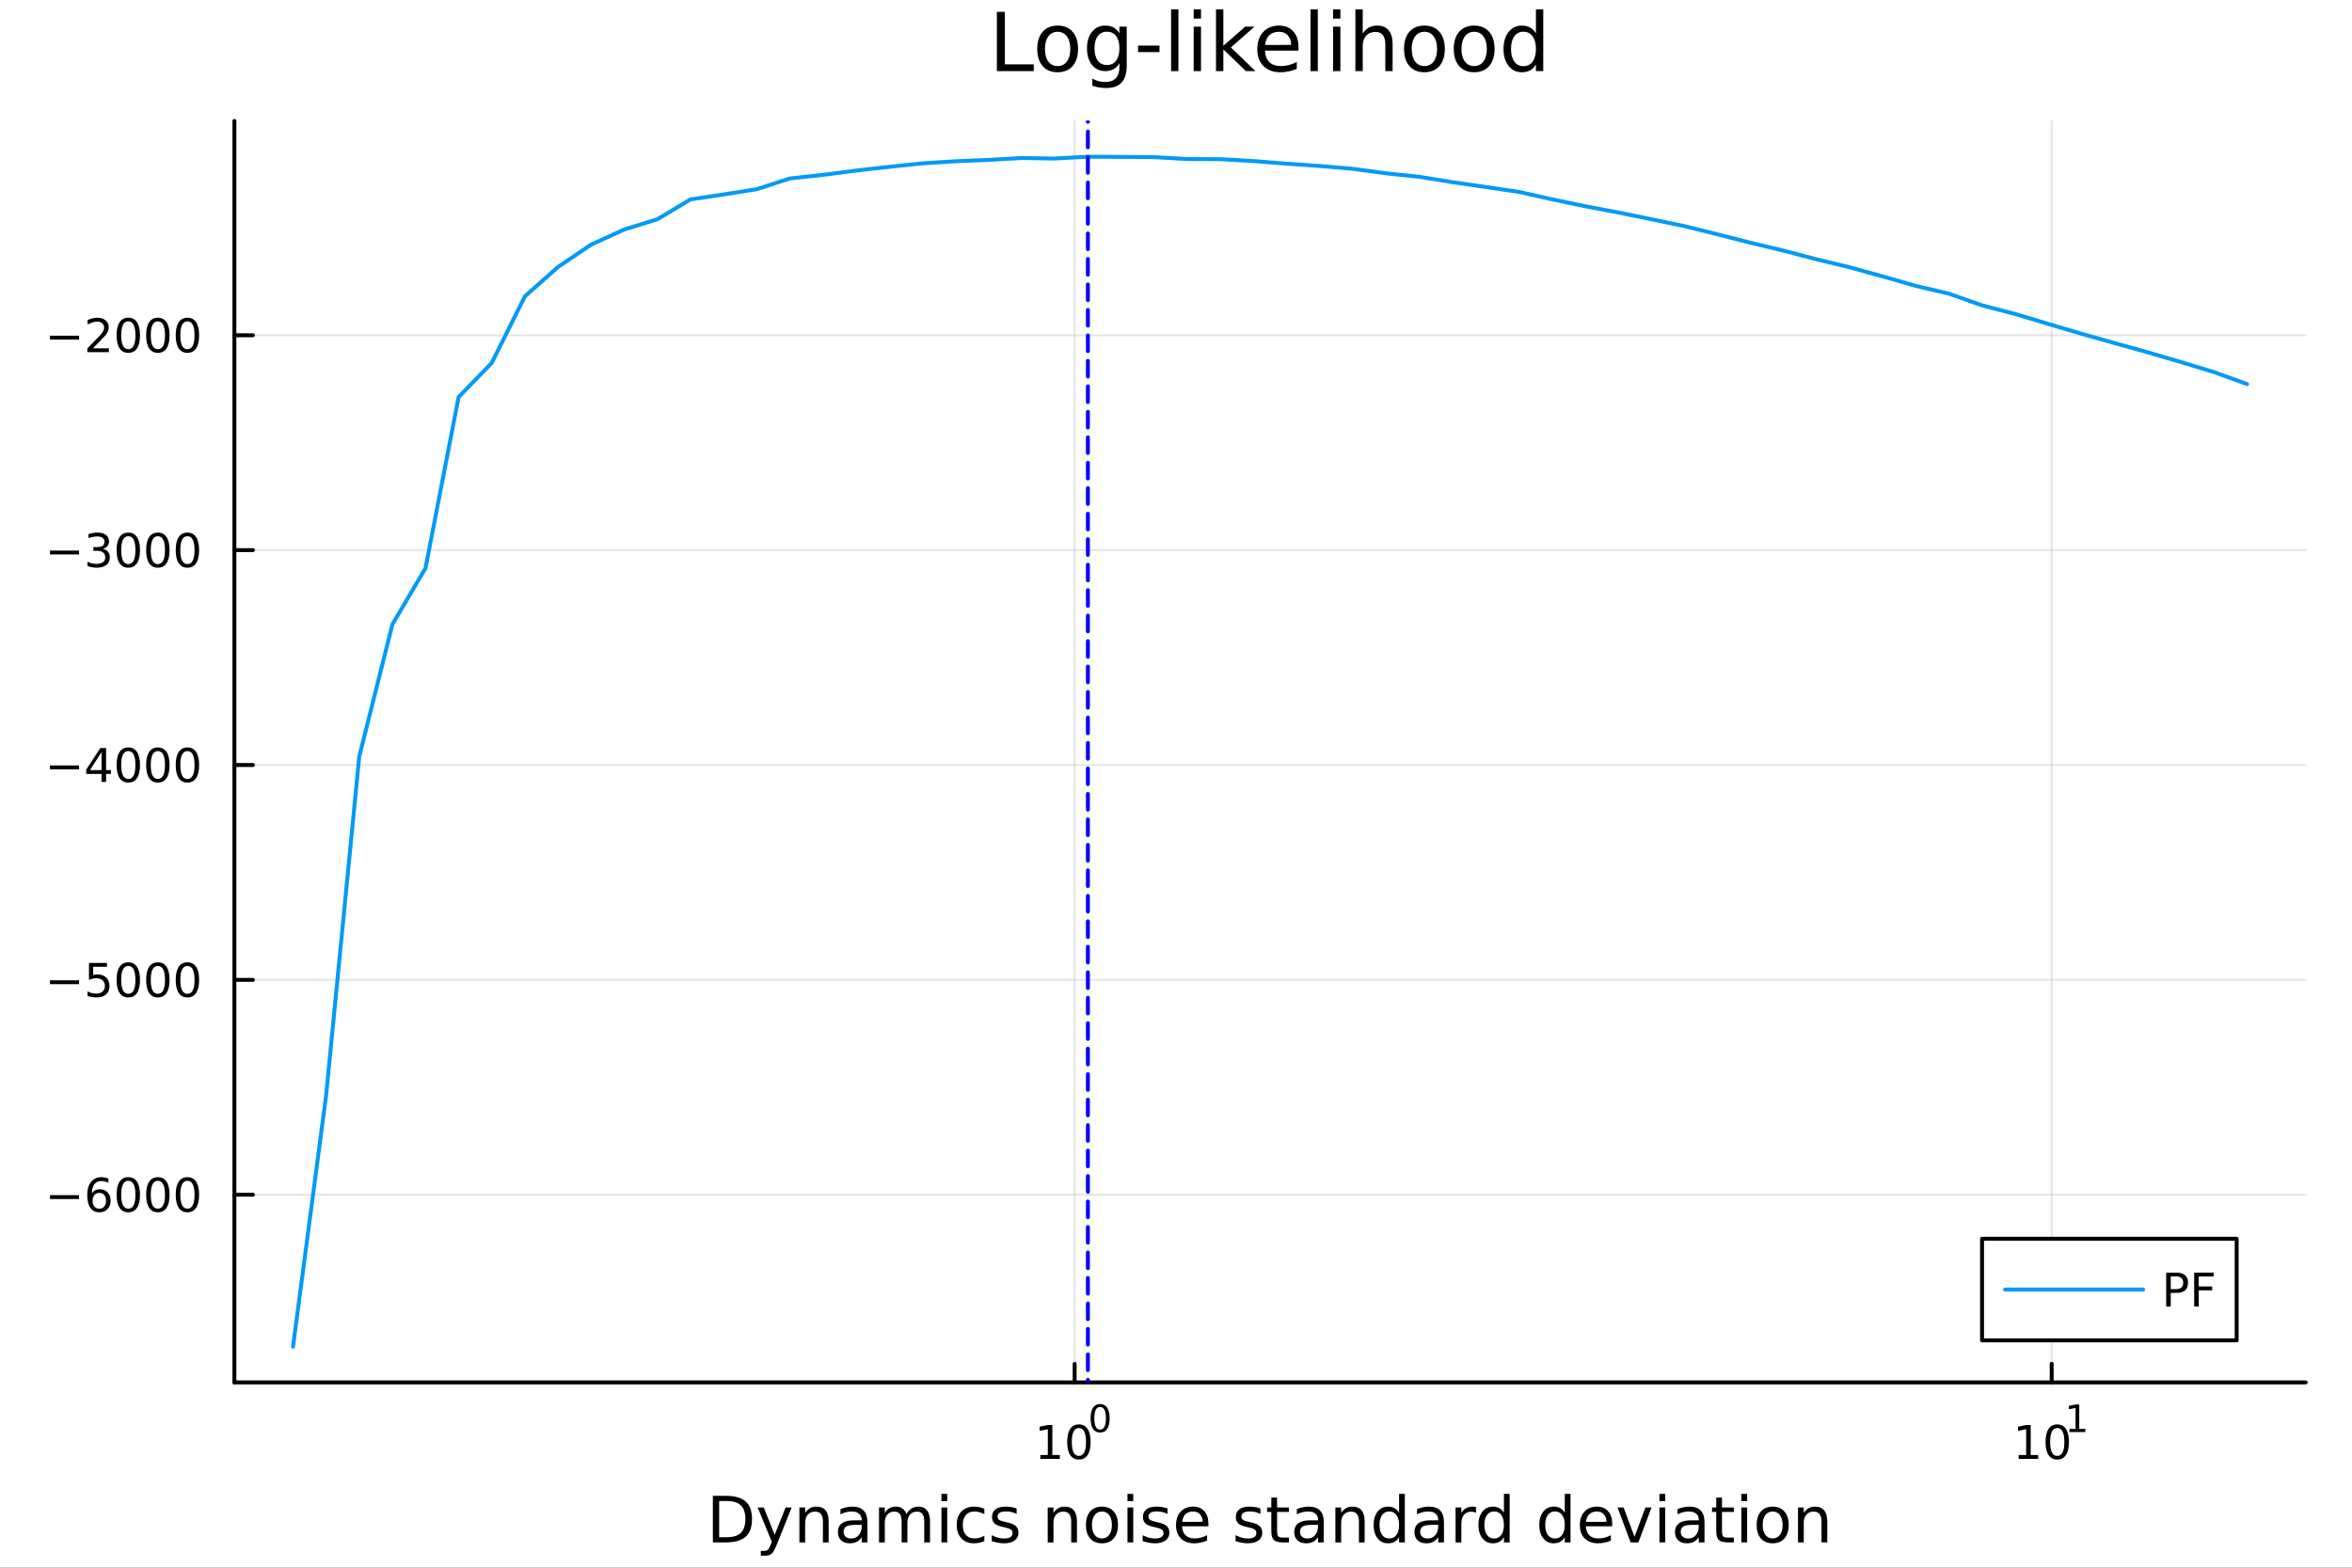 <?xml version="1.0" encoding="utf-8"?>
<svg xmlns="http://www.w3.org/2000/svg" xmlns:xlink="http://www.w3.org/1999/xlink" width="600" height="400" viewBox="0 0 2400 1600">
<rect x="0" y="0" width="2400" height="1600" fill="#333333" stroke="none"/>
<defs>
  <clipPath id="clip330">
    <rect x="0" y="0" width="2400" height="1600"/>
  </clipPath>
</defs>
<path clip-path="url(#clip330)" d="M0 1600 L2400 1600 L2400 0 L0 0  Z" fill="#ffffff" fill-rule="evenodd" fill-opacity="1"/>
<defs>
  <clipPath id="clip331">
    <rect x="480" y="0" width="1681" height="1600"/>
  </clipPath>
</defs>
<path clip-path="url(#clip330)" d="M239.19 1410.9 L2352.76 1410.9 L2352.76 123.472 L239.19 123.472  Z" fill="#ffffff" fill-rule="evenodd" fill-opacity="1"/>
<defs>
  <clipPath id="clip332">
    <rect x="239" y="123" width="2115" height="1288"/>
  </clipPath>
</defs>
<polyline clip-path="url(#clip332)" style="stroke:#000000; stroke-linecap:round; stroke-linejoin:round; stroke-width:2; stroke-opacity:0.1; fill:none" points="1096.58,1410.9 1096.58,123.472 "/>
<polyline clip-path="url(#clip332)" style="stroke:#000000; stroke-linecap:round; stroke-linejoin:round; stroke-width:2; stroke-opacity:0.1; fill:none" points="2093.55,1410.9 2093.55,123.472 "/>
<polyline clip-path="url(#clip332)" style="stroke:#000000; stroke-linecap:round; stroke-linejoin:round; stroke-width:2; stroke-opacity:0.1; fill:none" points="239.19,1219.34 2352.76,1219.34 "/>
<polyline clip-path="url(#clip332)" style="stroke:#000000; stroke-linecap:round; stroke-linejoin:round; stroke-width:2; stroke-opacity:0.1; fill:none" points="239.19,1000.05 2352.76,1000.05 "/>
<polyline clip-path="url(#clip332)" style="stroke:#000000; stroke-linecap:round; stroke-linejoin:round; stroke-width:2; stroke-opacity:0.1; fill:none" points="239.19,780.759 2352.76,780.759 "/>
<polyline clip-path="url(#clip332)" style="stroke:#000000; stroke-linecap:round; stroke-linejoin:round; stroke-width:2; stroke-opacity:0.1; fill:none" points="239.19,561.466 2352.76,561.466 "/>
<polyline clip-path="url(#clip332)" style="stroke:#000000; stroke-linecap:round; stroke-linejoin:round; stroke-width:2; stroke-opacity:0.1; fill:none" points="239.19,342.174 2352.76,342.174 "/>
<polyline clip-path="url(#clip330)" style="stroke:#000000; stroke-linecap:round; stroke-linejoin:round; stroke-width:4; stroke-opacity:1; fill:none" points="239.19,1410.9 2352.76,1410.9 "/>
<polyline clip-path="url(#clip330)" style="stroke:#000000; stroke-linecap:round; stroke-linejoin:round; stroke-width:4; stroke-opacity:1; fill:none" points="1096.58,1410.9 1096.58,1392 "/>
<polyline clip-path="url(#clip330)" style="stroke:#000000; stroke-linecap:round; stroke-linejoin:round; stroke-width:4; stroke-opacity:1; fill:none" points="2093.55,1410.9 2093.55,1392 "/>
<path clip-path="url(#clip330)" d="M1061.56 1485.02 L1069.2 1485.02 L1069.2 1458.66 L1060.89 1460.32 L1060.89 1456.06 L1069.16 1454.4 L1073.83 1454.4 L1073.83 1485.02 L1081.47 1485.02 L1081.47 1488.96 L1061.56 1488.96 L1061.56 1485.02 Z" fill="#000000" fill-rule="nonzero" fill-opacity="1" /><path clip-path="url(#clip330)" d="M1100.91 1457.48 Q1097.3 1457.48 1095.47 1461.04 Q1093.67 1464.58 1093.67 1471.71 Q1093.67 1478.82 1095.47 1482.38 Q1097.3 1485.92 1100.91 1485.92 Q1104.55 1485.92 1106.35 1482.38 Q1108.18 1478.82 1108.18 1471.71 Q1108.18 1464.58 1106.35 1461.04 Q1104.55 1457.48 1100.91 1457.48 M1100.91 1453.77 Q1106.72 1453.77 1109.78 1458.38 Q1112.86 1462.96 1112.86 1471.71 Q1112.86 1480.44 1109.78 1485.04 Q1106.72 1489.63 1100.91 1489.63 Q1095.1 1489.63 1092.03 1485.04 Q1088.97 1480.44 1088.97 1471.71 Q1088.97 1462.96 1092.03 1458.38 Q1095.1 1453.77 1100.91 1453.77 Z" fill="#000000" fill-rule="nonzero" fill-opacity="1" /><path clip-path="url(#clip330)" d="M1122.56 1435.97 Q1119.63 1435.97 1118.14 1438.86 Q1116.68 1441.74 1116.68 1447.53 Q1116.68 1453.31 1118.14 1456.2 Q1119.63 1459.08 1122.56 1459.08 Q1125.52 1459.08 1126.98 1456.2 Q1128.47 1453.31 1128.47 1447.53 Q1128.47 1441.74 1126.98 1438.86 Q1125.52 1435.97 1122.56 1435.97 M1122.56 1432.96 Q1127.28 1432.96 1129.77 1436.7 Q1132.27 1440.43 1132.27 1447.53 Q1132.27 1454.62 1129.77 1458.37 Q1127.28 1462.09 1122.56 1462.09 Q1117.84 1462.09 1115.34 1458.37 Q1112.86 1454.62 1112.86 1447.53 Q1112.86 1440.43 1115.34 1436.7 Q1117.84 1432.96 1122.56 1432.96 Z" fill="#000000" fill-rule="nonzero" fill-opacity="1" /><path clip-path="url(#clip330)" d="M2059.87 1485.02 L2067.51 1485.02 L2067.51 1458.66 L2059.2 1460.32 L2059.2 1456.06 L2067.47 1454.4 L2072.14 1454.4 L2072.14 1485.02 L2079.78 1485.02 L2079.78 1488.96 L2059.87 1488.96 L2059.87 1485.02 Z" fill="#000000" fill-rule="nonzero" fill-opacity="1" /><path clip-path="url(#clip330)" d="M2099.22 1457.48 Q2095.61 1457.48 2093.78 1461.04 Q2091.98 1464.58 2091.98 1471.71 Q2091.98 1478.82 2093.78 1482.38 Q2095.61 1485.92 2099.22 1485.92 Q2102.86 1485.92 2104.66 1482.38 Q2106.49 1478.82 2106.49 1471.71 Q2106.49 1464.58 2104.66 1461.04 Q2102.86 1457.48 2099.22 1457.48 M2099.22 1453.77 Q2105.03 1453.77 2108.09 1458.38 Q2111.17 1462.96 2111.17 1471.71 Q2111.17 1480.44 2108.09 1485.04 Q2105.03 1489.63 2099.22 1489.63 Q2093.41 1489.63 2090.34 1485.04 Q2087.28 1480.44 2087.28 1471.71 Q2087.28 1462.96 2090.34 1458.38 Q2093.41 1453.77 2099.22 1453.77 Z" fill="#000000" fill-rule="nonzero" fill-opacity="1" /><path clip-path="url(#clip330)" d="M2111.71 1458.35 L2117.92 1458.35 L2117.92 1436.93 L2111.17 1438.28 L2111.17 1434.82 L2117.88 1433.47 L2121.68 1433.47 L2121.68 1458.35 L2127.89 1458.35 L2127.89 1461.55 L2111.71 1461.55 L2111.71 1458.35 Z" fill="#000000" fill-rule="nonzero" fill-opacity="1" /><path clip-path="url(#clip330)" d="M733.834 1531.95 L733.834 1568.9 L741.6 1568.9 Q751.435 1568.9 755.986 1564.45 Q760.569 1559.99 760.569 1550.38 Q760.569 1540.83 755.986 1536.4 Q751.435 1531.95 741.6 1531.95 L733.834 1531.95 M727.404 1526.67 L740.613 1526.67 Q754.427 1526.67 760.888 1532.43 Q767.349 1538.16 767.349 1550.38 Q767.349 1562.66 760.856 1568.42 Q754.363 1574.19 740.613 1574.19 L727.404 1574.19 L727.404 1526.67 Z" fill="#000000" fill-rule="nonzero" fill-opacity="1" /><path clip-path="url(#clip330)" d="M792.175 1577.5 Q789.693 1583.86 787.337 1585.8 Q784.982 1587.74 781.035 1587.74 L776.356 1587.74 L776.356 1582.84 L779.794 1582.84 Q782.213 1582.84 783.55 1581.7 Q784.886 1580.55 786.51 1576.29 L787.56 1573.61 L773.142 1538.54 L779.348 1538.54 L790.488 1566.42 L801.628 1538.54 L807.835 1538.54 L792.175 1577.5 Z" fill="#000000" fill-rule="nonzero" fill-opacity="1" /><path clip-path="url(#clip330)" d="M845.552 1552.67 L845.552 1574.19 L839.695 1574.19 L839.695 1552.86 Q839.695 1547.8 837.722 1545.29 Q835.748 1542.77 831.802 1542.77 Q827.059 1542.77 824.322 1545.79 Q821.585 1548.82 821.585 1554.04 L821.585 1574.19 L815.696 1574.19 L815.696 1538.54 L821.585 1538.54 L821.585 1544.08 Q823.685 1540.86 826.518 1539.27 Q829.383 1537.68 833.107 1537.68 Q839.25 1537.68 842.401 1541.5 Q845.552 1545.29 845.552 1552.67 Z" fill="#000000" fill-rule="nonzero" fill-opacity="1" /><path clip-path="url(#clip330)" d="M873.433 1556.27 Q866.336 1556.27 863.598 1557.89 Q860.861 1559.51 860.861 1563.43 Q860.861 1566.55 862.898 1568.39 Q864.967 1570.21 868.5 1570.21 Q873.37 1570.21 876.298 1566.77 Q879.258 1563.3 879.258 1557.57 L879.258 1556.27 L873.433 1556.27 M885.115 1553.85 L885.115 1574.19 L879.258 1574.19 L879.258 1568.77 Q877.253 1572.02 874.261 1573.58 Q871.269 1575.11 866.94 1575.11 Q861.466 1575.11 858.219 1572.05 Q855.005 1568.97 855.005 1563.81 Q855.005 1557.79 859.015 1554.74 Q863.057 1551.68 871.046 1551.68 L879.258 1551.68 L879.258 1551.11 Q879.258 1547.07 876.584 1544.87 Q873.943 1542.64 869.137 1542.64 Q866.081 1542.64 863.185 1543.38 Q860.288 1544.11 857.615 1545.57 L857.615 1540.16 Q860.829 1538.92 863.853 1538.31 Q866.877 1537.68 869.741 1537.68 Q877.476 1537.68 881.295 1541.69 Q885.115 1545.7 885.115 1553.85 Z" fill="#000000" fill-rule="nonzero" fill-opacity="1" /><path clip-path="url(#clip330)" d="M924.932 1545.38 Q927.128 1541.43 930.184 1539.56 Q933.239 1537.68 937.377 1537.68 Q942.947 1537.68 945.971 1541.59 Q948.994 1545.48 948.994 1552.67 L948.994 1574.19 L943.106 1574.19 L943.106 1552.86 Q943.106 1547.74 941.292 1545.25 Q939.478 1542.77 935.754 1542.77 Q931.202 1542.77 928.56 1545.79 Q925.919 1548.82 925.919 1554.04 L925.919 1574.19 L920.03 1574.19 L920.03 1552.86 Q920.03 1547.7 918.216 1545.25 Q916.402 1542.77 912.614 1542.77 Q908.127 1542.77 905.485 1545.83 Q902.843 1548.85 902.843 1554.04 L902.843 1574.19 L896.955 1574.19 L896.955 1538.54 L902.843 1538.54 L902.843 1544.08 Q904.848 1540.8 907.649 1539.24 Q910.45 1537.68 914.301 1537.68 Q918.184 1537.68 920.89 1539.65 Q923.627 1541.62 924.932 1545.38 Z" fill="#000000" fill-rule="nonzero" fill-opacity="1" /><path clip-path="url(#clip330)" d="M960.675 1538.54 L966.532 1538.54 L966.532 1574.19 L960.675 1574.19 L960.675 1538.54 M960.675 1524.66 L966.532 1524.66 L966.532 1532.08 L960.675 1532.08 L960.675 1524.66 Z" fill="#000000" fill-rule="nonzero" fill-opacity="1" /><path clip-path="url(#clip330)" d="M1004.44 1539.91 L1004.44 1545.38 Q1001.96 1544.01 999.443 1543.34 Q996.96 1542.64 994.414 1542.64 Q988.716 1542.64 985.565 1546.27 Q982.414 1549.87 982.414 1556.39 Q982.414 1562.92 985.565 1566.55 Q988.716 1570.14 994.414 1570.14 Q996.96 1570.14 999.443 1569.47 Q1001.96 1568.77 1004.44 1567.41 L1004.44 1572.82 Q1001.99 1573.96 999.347 1574.54 Q996.737 1575.11 993.777 1575.11 Q985.725 1575.11 980.982 1570.05 Q976.24 1564.99 976.24 1556.39 Q976.24 1547.67 981.014 1542.68 Q985.82 1537.68 994.159 1537.68 Q996.865 1537.68 999.443 1538.25 Q1002.02 1538.79 1004.44 1539.91 Z" fill="#000000" fill-rule="nonzero" fill-opacity="1" /><path clip-path="url(#clip330)" d="M1037.35 1539.59 L1037.35 1545.13 Q1034.87 1543.85 1032.19 1543.22 Q1029.52 1542.58 1026.66 1542.58 Q1022.3 1542.58 1020.1 1543.92 Q1017.93 1545.25 1017.93 1547.93 Q1017.93 1549.96 1019.49 1551.14 Q1021.05 1552.29 1025.76 1553.34 L1027.77 1553.78 Q1034.01 1555.12 1036.62 1557.57 Q1039.26 1559.99 1039.26 1564.35 Q1039.26 1569.32 1035.31 1572.21 Q1031.4 1575.11 1024.52 1575.11 Q1021.66 1575.11 1018.54 1574.54 Q1015.45 1573.99 1012.01 1572.88 L1012.01 1566.83 Q1015.26 1568.52 1018.41 1569.38 Q1021.56 1570.21 1024.65 1570.21 Q1028.79 1570.21 1031.02 1568.81 Q1033.24 1567.37 1033.24 1564.8 Q1033.24 1562.41 1031.62 1561.14 Q1030.03 1559.86 1024.59 1558.68 L1022.55 1558.21 Q1017.11 1557.06 1014.69 1554.71 Q1012.27 1552.32 1012.27 1548.18 Q1012.27 1543.15 1015.83 1540.42 Q1019.4 1537.68 1025.96 1537.68 Q1029.2 1537.68 1032.07 1538.16 Q1034.93 1538.63 1037.35 1539.59 Z" fill="#000000" fill-rule="nonzero" fill-opacity="1" /><path clip-path="url(#clip330)" d="M1098.94 1552.67 L1098.94 1574.19 L1093.08 1574.19 L1093.08 1552.86 Q1093.08 1547.8 1091.11 1545.29 Q1089.14 1542.77 1085.19 1542.77 Q1080.45 1542.77 1077.71 1545.79 Q1074.97 1548.82 1074.97 1554.04 L1074.97 1574.19 L1069.08 1574.19 L1069.08 1538.54 L1074.97 1538.54 L1074.97 1544.08 Q1077.07 1540.86 1079.91 1539.27 Q1082.77 1537.68 1086.49 1537.68 Q1092.64 1537.68 1095.79 1541.5 Q1098.94 1545.29 1098.94 1552.67 Z" fill="#000000" fill-rule="nonzero" fill-opacity="1" /><path clip-path="url(#clip330)" d="M1124.43 1542.64 Q1119.72 1542.64 1116.99 1546.34 Q1114.25 1550 1114.25 1556.39 Q1114.25 1562.79 1116.95 1566.48 Q1119.69 1570.14 1124.43 1570.14 Q1129.11 1570.14 1131.85 1566.45 Q1134.59 1562.76 1134.59 1556.39 Q1134.59 1550.06 1131.85 1546.37 Q1129.11 1542.64 1124.43 1542.64 M1124.43 1537.68 Q1132.07 1537.68 1136.43 1542.64 Q1140.79 1547.61 1140.79 1556.39 Q1140.79 1565.15 1136.43 1570.14 Q1132.07 1575.11 1124.43 1575.11 Q1116.76 1575.11 1112.4 1570.14 Q1108.07 1565.15 1108.07 1556.39 Q1108.07 1547.61 1112.4 1542.64 Q1116.76 1537.68 1124.43 1537.68 Z" fill="#000000" fill-rule="nonzero" fill-opacity="1" /><path clip-path="url(#clip330)" d="M1150.5 1538.54 L1156.36 1538.54 L1156.36 1574.19 L1150.5 1574.19 L1150.5 1538.54 M1150.5 1524.66 L1156.36 1524.66 L1156.36 1532.08 L1150.5 1532.08 L1150.5 1524.66 Z" fill="#000000" fill-rule="nonzero" fill-opacity="1" /><path clip-path="url(#clip330)" d="M1191.34 1539.59 L1191.34 1545.13 Q1188.85 1543.85 1186.18 1543.22 Q1183.51 1542.58 1180.64 1542.58 Q1176.28 1542.58 1174.09 1543.92 Q1171.92 1545.25 1171.92 1547.93 Q1171.92 1549.96 1173.48 1551.14 Q1175.04 1552.29 1179.75 1553.34 L1181.76 1553.78 Q1187.99 1555.12 1190.6 1557.57 Q1193.25 1559.99 1193.25 1564.35 Q1193.25 1569.32 1189.3 1572.21 Q1185.38 1575.11 1178.51 1575.11 Q1175.65 1575.11 1172.53 1574.54 Q1169.44 1573.99 1166 1572.88 L1166 1566.83 Q1169.25 1568.52 1172.4 1569.38 Q1175.55 1570.21 1178.64 1570.21 Q1182.77 1570.21 1185 1568.81 Q1187.23 1567.37 1187.23 1564.8 Q1187.23 1562.41 1185.61 1561.14 Q1184.02 1559.86 1178.57 1558.68 L1176.54 1558.21 Q1171.09 1557.06 1168.67 1554.71 Q1166.26 1552.32 1166.26 1548.18 Q1166.26 1543.15 1169.82 1540.42 Q1173.39 1537.68 1179.94 1537.68 Q1183.19 1537.68 1186.05 1538.16 Q1188.92 1538.63 1191.34 1539.59 Z" fill="#000000" fill-rule="nonzero" fill-opacity="1" /><path clip-path="url(#clip330)" d="M1233.06 1554.9 L1233.06 1557.76 L1206.14 1557.76 Q1206.52 1563.81 1209.77 1566.99 Q1213.04 1570.14 1218.87 1570.14 Q1222.24 1570.14 1225.39 1569.32 Q1228.58 1568.49 1231.7 1566.83 L1231.7 1572.37 Q1228.54 1573.71 1225.23 1574.41 Q1221.92 1575.11 1218.52 1575.11 Q1209.99 1575.11 1204.99 1570.14 Q1200.03 1565.18 1200.03 1556.71 Q1200.03 1547.96 1204.74 1542.83 Q1209.48 1537.68 1217.5 1537.68 Q1224.69 1537.68 1228.86 1542.33 Q1233.06 1546.94 1233.06 1554.9 M1227.21 1553.18 Q1227.14 1548.37 1224.5 1545.51 Q1221.89 1542.64 1217.56 1542.64 Q1212.66 1542.64 1209.7 1545.41 Q1206.77 1548.18 1206.33 1553.21 L1227.21 1553.18 Z" fill="#000000" fill-rule="nonzero" fill-opacity="1" /><path clip-path="url(#clip330)" d="M1286.12 1539.59 L1286.12 1545.13 Q1283.64 1543.85 1280.97 1543.22 Q1278.29 1542.58 1275.43 1542.58 Q1271.07 1542.58 1268.87 1543.92 Q1266.71 1545.25 1266.71 1547.93 Q1266.71 1549.96 1268.27 1551.14 Q1269.83 1552.29 1274.54 1553.34 L1276.54 1553.78 Q1282.78 1555.12 1285.39 1557.57 Q1288.03 1559.99 1288.03 1564.35 Q1288.03 1569.32 1284.09 1572.21 Q1280.17 1575.11 1273.3 1575.11 Q1270.43 1575.11 1267.31 1574.54 Q1264.22 1573.99 1260.79 1572.88 L1260.79 1566.83 Q1264.03 1568.52 1267.18 1569.38 Q1270.34 1570.21 1273.42 1570.21 Q1277.56 1570.21 1279.79 1568.81 Q1282.02 1567.37 1282.02 1564.8 Q1282.02 1562.41 1280.39 1561.14 Q1278.8 1559.86 1273.36 1558.68 L1271.32 1558.21 Q1265.88 1557.06 1263.46 1554.71 Q1261.04 1552.32 1261.04 1548.18 Q1261.04 1543.15 1264.61 1540.42 Q1268.17 1537.68 1274.73 1537.68 Q1277.97 1537.68 1280.84 1538.16 Q1283.7 1538.63 1286.12 1539.59 Z" fill="#000000" fill-rule="nonzero" fill-opacity="1" /><path clip-path="url(#clip330)" d="M1303.15 1528.42 L1303.15 1538.54 L1315.21 1538.54 L1315.21 1543.09 L1303.15 1543.09 L1303.15 1562.44 Q1303.15 1566.8 1304.33 1568.04 Q1305.54 1569.28 1309.2 1569.28 L1315.21 1569.28 L1315.21 1574.19 L1309.2 1574.19 Q1302.42 1574.19 1299.84 1571.67 Q1297.26 1569.12 1297.26 1562.44 L1297.26 1543.09 L1292.97 1543.09 L1292.97 1538.54 L1297.26 1538.54 L1297.26 1528.42 L1303.15 1528.42 Z" fill="#000000" fill-rule="nonzero" fill-opacity="1" /><path clip-path="url(#clip330)" d="M1339.12 1556.27 Q1332.02 1556.27 1329.28 1557.89 Q1326.54 1559.51 1326.54 1563.43 Q1326.54 1566.55 1328.58 1568.39 Q1330.65 1570.21 1334.18 1570.21 Q1339.05 1570.21 1341.98 1566.77 Q1344.94 1563.3 1344.94 1557.57 L1344.94 1556.27 L1339.12 1556.27 M1350.8 1553.85 L1350.8 1574.19 L1344.94 1574.19 L1344.94 1568.77 Q1342.94 1572.02 1339.94 1573.58 Q1336.95 1575.11 1332.62 1575.11 Q1327.15 1575.11 1323.9 1572.05 Q1320.69 1568.97 1320.69 1563.81 Q1320.69 1557.79 1324.7 1554.74 Q1328.74 1551.68 1336.73 1551.68 L1344.94 1551.68 L1344.94 1551.11 Q1344.94 1547.07 1342.27 1544.87 Q1339.63 1542.64 1334.82 1542.64 Q1331.76 1542.64 1328.87 1543.38 Q1325.97 1544.11 1323.3 1545.57 L1323.3 1540.16 Q1326.51 1538.92 1329.54 1538.31 Q1332.56 1537.68 1335.42 1537.68 Q1343.16 1537.68 1346.98 1541.69 Q1350.8 1545.7 1350.8 1553.85 Z" fill="#000000" fill-rule="nonzero" fill-opacity="1" /><path clip-path="url(#clip330)" d="M1392.49 1552.67 L1392.49 1574.19 L1386.64 1574.19 L1386.64 1552.86 Q1386.64 1547.8 1384.66 1545.29 Q1382.69 1542.77 1378.74 1542.77 Q1374 1542.77 1371.26 1545.79 Q1368.53 1548.82 1368.53 1554.04 L1368.53 1574.19 L1362.64 1574.19 L1362.64 1538.54 L1368.53 1538.54 L1368.53 1544.08 Q1370.63 1540.86 1373.46 1539.27 Q1376.32 1537.68 1380.05 1537.68 Q1386.19 1537.68 1389.34 1541.5 Q1392.49 1545.29 1392.49 1552.67 Z" fill="#000000" fill-rule="nonzero" fill-opacity="1" /><path clip-path="url(#clip330)" d="M1427.63 1543.95 L1427.63 1524.66 L1433.49 1524.66 L1433.49 1574.19 L1427.63 1574.19 L1427.63 1568.84 Q1425.79 1572.02 1422.95 1573.58 Q1420.15 1575.11 1416.21 1575.11 Q1409.74 1575.11 1405.67 1569.95 Q1401.63 1564.8 1401.63 1556.39 Q1401.63 1547.99 1405.67 1542.83 Q1409.74 1537.68 1416.21 1537.68 Q1420.15 1537.68 1422.95 1539.24 Q1425.79 1540.77 1427.63 1543.95 M1407.68 1556.39 Q1407.68 1562.85 1410.32 1566.55 Q1412.99 1570.21 1417.64 1570.21 Q1422.28 1570.21 1424.96 1566.55 Q1427.63 1562.85 1427.63 1556.39 Q1427.63 1549.93 1424.96 1546.27 Q1422.28 1542.58 1417.64 1542.58 Q1412.99 1542.58 1410.32 1546.27 Q1407.68 1549.93 1407.68 1556.39 Z" fill="#000000" fill-rule="nonzero" fill-opacity="1" /><path clip-path="url(#clip330)" d="M1461.75 1556.27 Q1454.65 1556.27 1451.92 1557.89 Q1449.18 1559.51 1449.18 1563.43 Q1449.18 1566.55 1451.22 1568.39 Q1453.29 1570.21 1456.82 1570.21 Q1461.69 1570.21 1464.62 1566.77 Q1467.58 1563.3 1467.58 1557.57 L1467.58 1556.27 L1461.75 1556.27 M1473.43 1553.85 L1473.43 1574.19 L1467.58 1574.19 L1467.58 1568.77 Q1465.57 1572.02 1462.58 1573.58 Q1459.59 1575.11 1455.26 1575.11 Q1449.78 1575.11 1446.54 1572.05 Q1443.32 1568.97 1443.32 1563.81 Q1443.32 1557.79 1447.33 1554.74 Q1451.38 1551.68 1459.36 1551.68 L1467.58 1551.68 L1467.58 1551.11 Q1467.58 1547.07 1464.9 1544.87 Q1462.26 1542.64 1457.46 1542.64 Q1454.4 1542.64 1451.5 1543.38 Q1448.61 1544.11 1445.93 1545.57 L1445.93 1540.16 Q1449.15 1538.92 1452.17 1538.31 Q1455.2 1537.68 1458.06 1537.68 Q1465.79 1537.68 1469.61 1541.69 Q1473.43 1545.7 1473.43 1553.85 Z" fill="#000000" fill-rule="nonzero" fill-opacity="1" /><path clip-path="url(#clip330)" d="M1506.15 1544.01 Q1505.17 1543.44 1503.99 1543.18 Q1502.84 1542.9 1501.44 1542.9 Q1496.48 1542.9 1493.8 1546.14 Q1491.16 1549.36 1491.16 1555.41 L1491.16 1574.19 L1485.27 1574.19 L1485.27 1538.54 L1491.16 1538.54 L1491.16 1544.08 Q1493.01 1540.83 1495.97 1539.27 Q1498.93 1537.68 1503.16 1537.68 Q1503.77 1537.68 1504.5 1537.77 Q1505.23 1537.84 1506.12 1538 L1506.15 1544.01 Z" fill="#000000" fill-rule="nonzero" fill-opacity="1" /><path clip-path="url(#clip330)" d="M1534.61 1543.95 L1534.61 1524.66 L1540.46 1524.66 L1540.46 1574.19 L1534.61 1574.19 L1534.61 1568.84 Q1532.76 1572.02 1529.93 1573.58 Q1527.13 1575.11 1523.18 1575.11 Q1516.72 1575.11 1512.65 1569.95 Q1508.6 1564.8 1508.6 1556.39 Q1508.6 1547.99 1512.65 1542.83 Q1516.72 1537.68 1523.18 1537.68 Q1527.13 1537.68 1529.93 1539.24 Q1532.76 1540.77 1534.61 1543.95 M1514.65 1556.39 Q1514.65 1562.85 1517.29 1566.55 Q1519.97 1570.21 1524.61 1570.21 Q1529.26 1570.21 1531.93 1566.55 Q1534.61 1562.85 1534.61 1556.39 Q1534.61 1549.93 1531.93 1546.27 Q1529.26 1542.58 1524.61 1542.58 Q1519.97 1542.58 1517.29 1546.27 Q1514.65 1549.93 1514.65 1556.39 Z" fill="#000000" fill-rule="nonzero" fill-opacity="1" /><path clip-path="url(#clip330)" d="M1596.71 1543.95 L1596.71 1524.66 L1602.56 1524.66 L1602.56 1574.19 L1596.71 1574.19 L1596.71 1568.84 Q1594.86 1572.02 1592.03 1573.58 Q1589.23 1575.11 1585.28 1575.11 Q1578.82 1575.11 1574.74 1569.95 Q1570.7 1564.8 1570.7 1556.39 Q1570.7 1547.99 1574.74 1542.83 Q1578.82 1537.68 1585.28 1537.68 Q1589.23 1537.68 1592.03 1539.24 Q1594.86 1540.77 1596.71 1543.95 M1576.75 1556.39 Q1576.75 1562.85 1579.39 1566.55 Q1582.06 1570.21 1586.71 1570.21 Q1591.36 1570.21 1594.03 1566.55 Q1596.71 1562.85 1596.71 1556.39 Q1596.71 1549.93 1594.03 1546.27 Q1591.36 1542.58 1586.71 1542.58 Q1582.06 1542.58 1579.39 1546.27 Q1576.75 1549.93 1576.75 1556.39 Z" fill="#000000" fill-rule="nonzero" fill-opacity="1" /><path clip-path="url(#clip330)" d="M1645.12 1554.9 L1645.12 1557.76 L1618.19 1557.76 Q1618.57 1563.81 1621.82 1566.99 Q1625.1 1570.14 1630.92 1570.14 Q1634.29 1570.14 1637.45 1569.32 Q1640.63 1568.49 1643.75 1566.83 L1643.75 1572.37 Q1640.6 1573.71 1637.29 1574.41 Q1633.98 1575.11 1630.57 1575.11 Q1622.04 1575.11 1617.04 1570.14 Q1612.08 1565.18 1612.08 1556.71 Q1612.08 1547.96 1616.79 1542.83 Q1621.53 1537.68 1629.55 1537.68 Q1636.75 1537.68 1640.91 1542.33 Q1645.12 1546.94 1645.12 1554.9 M1639.26 1553.18 Q1639.2 1548.37 1636.55 1545.51 Q1633.94 1542.64 1629.62 1542.64 Q1624.71 1542.64 1621.75 1545.41 Q1618.83 1548.18 1618.38 1553.21 L1639.26 1553.18 Z" fill="#000000" fill-rule="nonzero" fill-opacity="1" /><path clip-path="url(#clip330)" d="M1650.53 1538.54 L1656.73 1538.54 L1667.87 1568.46 L1679.01 1538.54 L1685.22 1538.54 L1671.85 1574.19 L1663.9 1574.19 L1650.53 1538.54 Z" fill="#000000" fill-rule="nonzero" fill-opacity="1" /><path clip-path="url(#clip330)" d="M1693.3 1538.54 L1699.16 1538.54 L1699.16 1574.19 L1693.3 1574.19 L1693.3 1538.54 M1693.3 1524.66 L1699.16 1524.66 L1699.16 1532.08 L1693.3 1532.08 L1693.3 1524.66 Z" fill="#000000" fill-rule="nonzero" fill-opacity="1" /><path clip-path="url(#clip330)" d="M1727.62 1556.27 Q1720.52 1556.27 1717.78 1557.89 Q1715.04 1559.51 1715.04 1563.43 Q1715.04 1566.55 1717.08 1568.39 Q1719.15 1570.21 1722.68 1570.21 Q1727.55 1570.21 1730.48 1566.77 Q1733.44 1563.3 1733.44 1557.57 L1733.44 1556.27 L1727.62 1556.27 M1739.3 1553.85 L1739.3 1574.19 L1733.44 1574.19 L1733.44 1568.77 Q1731.44 1572.02 1728.44 1573.58 Q1725.45 1575.11 1721.12 1575.11 Q1715.65 1575.11 1712.4 1572.05 Q1709.19 1568.97 1709.19 1563.81 Q1709.19 1557.79 1713.2 1554.74 Q1717.24 1551.68 1725.23 1551.68 L1733.44 1551.68 L1733.44 1551.11 Q1733.44 1547.07 1730.77 1544.87 Q1728.13 1542.64 1723.32 1542.64 Q1720.26 1542.64 1717.37 1543.38 Q1714.47 1544.11 1711.8 1545.57 L1711.8 1540.16 Q1715.01 1538.92 1718.04 1538.31 Q1721.06 1537.68 1723.92 1537.68 Q1731.66 1537.68 1735.48 1541.69 Q1739.3 1545.7 1739.3 1553.85 Z" fill="#000000" fill-rule="nonzero" fill-opacity="1" /><path clip-path="url(#clip330)" d="M1757.15 1528.42 L1757.15 1538.54 L1769.22 1538.54 L1769.22 1543.09 L1757.15 1543.09 L1757.15 1562.44 Q1757.15 1566.8 1758.33 1568.04 Q1759.54 1569.28 1763.2 1569.28 L1769.22 1569.28 L1769.22 1574.19 L1763.2 1574.19 Q1756.42 1574.19 1753.84 1571.67 Q1751.26 1569.12 1751.26 1562.44 L1751.26 1543.09 L1746.97 1543.09 L1746.97 1538.54 L1751.26 1538.54 L1751.26 1528.42 L1757.15 1528.42 Z" fill="#000000" fill-rule="nonzero" fill-opacity="1" /><path clip-path="url(#clip330)" d="M1776.92 1538.54 L1782.77 1538.54 L1782.77 1574.19 L1776.92 1574.19 L1776.92 1538.54 M1776.92 1524.66 L1782.77 1524.66 L1782.77 1532.08 L1776.92 1532.08 L1776.92 1524.66 Z" fill="#000000" fill-rule="nonzero" fill-opacity="1" /><path clip-path="url(#clip330)" d="M1808.84 1542.64 Q1804.13 1542.64 1801.39 1546.34 Q1798.66 1550 1798.66 1556.39 Q1798.66 1562.79 1801.36 1566.48 Q1804.1 1570.14 1808.84 1570.14 Q1813.52 1570.14 1816.26 1566.45 Q1819 1562.76 1819 1556.39 Q1819 1550.06 1816.26 1546.37 Q1813.52 1542.64 1808.84 1542.64 M1808.84 1537.68 Q1816.48 1537.68 1820.84 1542.64 Q1825.2 1547.61 1825.2 1556.39 Q1825.2 1565.15 1820.84 1570.14 Q1816.48 1575.11 1808.84 1575.11 Q1801.17 1575.11 1796.81 1570.14 Q1792.48 1565.15 1792.48 1556.39 Q1792.48 1547.61 1796.81 1542.64 Q1801.17 1537.68 1808.84 1537.68 Z" fill="#000000" fill-rule="nonzero" fill-opacity="1" /><path clip-path="url(#clip330)" d="M1864.54 1552.67 L1864.54 1574.19 L1858.69 1574.19 L1858.69 1552.86 Q1858.69 1547.8 1856.71 1545.29 Q1854.74 1542.77 1850.79 1542.77 Q1846.05 1542.77 1843.31 1545.79 Q1840.58 1548.82 1840.58 1554.04 L1840.58 1574.19 L1834.69 1574.19 L1834.69 1538.54 L1840.58 1538.54 L1840.58 1544.08 Q1842.68 1540.86 1845.51 1539.27 Q1848.37 1537.68 1852.1 1537.68 Q1858.24 1537.68 1861.39 1541.5 Q1864.54 1545.29 1864.54 1552.67 Z" fill="#000000" fill-rule="nonzero" fill-opacity="1" /><polyline clip-path="url(#clip330)" style="stroke:#000000; stroke-linecap:round; stroke-linejoin:round; stroke-width:4; stroke-opacity:1; fill:none" points="239.19,1410.9 239.19,123.472 "/>
<polyline clip-path="url(#clip330)" style="stroke:#000000; stroke-linecap:round; stroke-linejoin:round; stroke-width:4; stroke-opacity:1; fill:none" points="239.19,1219.34 258.088,1219.34 "/>
<polyline clip-path="url(#clip330)" style="stroke:#000000; stroke-linecap:round; stroke-linejoin:round; stroke-width:4; stroke-opacity:1; fill:none" points="239.19,1000.05 258.088,1000.05 "/>
<polyline clip-path="url(#clip330)" style="stroke:#000000; stroke-linecap:round; stroke-linejoin:round; stroke-width:4; stroke-opacity:1; fill:none" points="239.19,780.759 258.088,780.759 "/>
<polyline clip-path="url(#clip330)" style="stroke:#000000; stroke-linecap:round; stroke-linejoin:round; stroke-width:4; stroke-opacity:1; fill:none" points="239.19,561.466 258.088,561.466 "/>
<polyline clip-path="url(#clip330)" style="stroke:#000000; stroke-linecap:round; stroke-linejoin:round; stroke-width:4; stroke-opacity:1; fill:none" points="239.19,342.174 258.088,342.174 "/>
<path clip-path="url(#clip330)" d="M50.992 1219.8 L80.668 1219.8 L80.668 1223.73 L50.992 1223.73 L50.992 1219.8 Z" fill="#000000" fill-rule="nonzero" fill-opacity="1" /><path clip-path="url(#clip330)" d="M101.339 1217.48 Q98.191 1217.48 96.339 1219.63 Q94.51 1221.79 94.51 1225.54 Q94.51 1229.26 96.339 1231.44 Q98.191 1233.59 101.339 1233.59 Q104.487 1233.59 106.316 1231.44 Q108.168 1229.26 108.168 1225.54 Q108.168 1221.79 106.316 1219.63 Q104.487 1217.48 101.339 1217.48 M110.621 1202.83 L110.621 1207.09 Q108.862 1206.25 107.057 1205.81 Q105.274 1205.37 103.515 1205.37 Q98.885 1205.37 96.432 1208.5 Q94.001 1211.62 93.654 1217.94 Q95.02 1215.93 97.08 1214.87 Q99.14 1213.78 101.617 1213.78 Q106.825 1213.78 109.834 1216.95 Q112.867 1220.1 112.867 1225.54 Q112.867 1230.86 109.719 1234.08 Q106.571 1237.3 101.339 1237.3 Q95.344 1237.3 92.172 1232.71 Q89.001 1228.11 89.001 1219.38 Q89.001 1211.19 92.89 1206.32 Q96.779 1201.44 103.33 1201.44 Q105.089 1201.44 106.871 1201.79 Q108.677 1202.13 110.621 1202.83 Z" fill="#000000" fill-rule="nonzero" fill-opacity="1" /><path clip-path="url(#clip330)" d="M130.922 1205.14 Q127.311 1205.14 125.482 1208.71 Q123.677 1212.25 123.677 1219.38 Q123.677 1226.49 125.482 1230.05 Q127.311 1233.59 130.922 1233.59 Q134.556 1233.59 136.362 1230.05 Q138.191 1226.49 138.191 1219.38 Q138.191 1212.25 136.362 1208.71 Q134.556 1205.14 130.922 1205.14 M130.922 1201.44 Q136.732 1201.44 139.788 1206.05 Q142.867 1210.63 142.867 1219.38 Q142.867 1228.11 139.788 1232.71 Q136.732 1237.3 130.922 1237.3 Q125.112 1237.3 122.033 1232.71 Q118.978 1228.11 118.978 1219.38 Q118.978 1210.63 122.033 1206.05 Q125.112 1201.44 130.922 1201.44 Z" fill="#000000" fill-rule="nonzero" fill-opacity="1" /><path clip-path="url(#clip330)" d="M161.084 1205.14 Q157.473 1205.14 155.644 1208.71 Q153.839 1212.25 153.839 1219.38 Q153.839 1226.49 155.644 1230.05 Q157.473 1233.59 161.084 1233.59 Q164.718 1233.59 166.524 1230.05 Q168.353 1226.49 168.353 1219.38 Q168.353 1212.25 166.524 1208.71 Q164.718 1205.14 161.084 1205.14 M161.084 1201.44 Q166.894 1201.44 169.95 1206.05 Q173.029 1210.63 173.029 1219.38 Q173.029 1228.11 169.95 1232.71 Q166.894 1237.3 161.084 1237.3 Q155.274 1237.3 152.195 1232.71 Q149.14 1228.11 149.14 1219.38 Q149.14 1210.63 152.195 1206.05 Q155.274 1201.44 161.084 1201.44 Z" fill="#000000" fill-rule="nonzero" fill-opacity="1" /><path clip-path="url(#clip330)" d="M191.246 1205.14 Q187.635 1205.14 185.806 1208.71 Q184.001 1212.25 184.001 1219.38 Q184.001 1226.49 185.806 1230.05 Q187.635 1233.59 191.246 1233.59 Q194.88 1233.59 196.686 1230.05 Q198.514 1226.49 198.514 1219.38 Q198.514 1212.25 196.686 1208.71 Q194.88 1205.14 191.246 1205.14 M191.246 1201.44 Q197.056 1201.44 200.112 1206.05 Q203.19 1210.63 203.19 1219.38 Q203.19 1228.11 200.112 1232.71 Q197.056 1237.3 191.246 1237.3 Q185.436 1237.3 182.357 1232.71 Q179.302 1228.11 179.302 1219.38 Q179.302 1210.63 182.357 1206.05 Q185.436 1201.44 191.246 1201.44 Z" fill="#000000" fill-rule="nonzero" fill-opacity="1" /><path clip-path="url(#clip330)" d="M50.992 1000.5 L80.668 1000.5 L80.668 1004.44 L50.992 1004.44 L50.992 1000.5 Z" fill="#000000" fill-rule="nonzero" fill-opacity="1" /><path clip-path="url(#clip330)" d="M90.807 982.772 L109.163 982.772 L109.163 986.707 L95.089 986.707 L95.089 995.179 Q96.108 994.832 97.126 994.67 Q98.145 994.485 99.163 994.485 Q104.95 994.485 108.33 997.656 Q111.709 1000.83 111.709 1006.24 Q111.709 1011.82 108.237 1014.92 Q104.765 1018 98.446 1018 Q96.27 1018 94.001 1017.63 Q91.756 1017.26 89.348 1016.52 L89.348 1011.82 Q91.432 1012.96 93.654 1013.51 Q95.876 1014.07 98.353 1014.07 Q102.358 1014.07 104.696 1011.96 Q107.033 1009.86 107.033 1006.24 Q107.033 1002.63 104.696 1000.53 Q102.358 998.42 98.353 998.42 Q96.478 998.42 94.603 998.837 Q92.751 999.253 90.807 1000.13 L90.807 982.772 Z" fill="#000000" fill-rule="nonzero" fill-opacity="1" /><path clip-path="url(#clip330)" d="M130.922 985.851 Q127.311 985.851 125.482 989.415 Q123.677 992.957 123.677 1000.09 Q123.677 1007.19 125.482 1010.76 Q127.311 1014.3 130.922 1014.3 Q134.556 1014.3 136.362 1010.76 Q138.191 1007.19 138.191 1000.09 Q138.191 992.957 136.362 989.415 Q134.556 985.851 130.922 985.851 M130.922 982.147 Q136.732 982.147 139.788 986.753 Q142.867 991.337 142.867 1000.09 Q142.867 1008.81 139.788 1013.42 Q136.732 1018 130.922 1018 Q125.112 1018 122.033 1013.42 Q118.978 1008.81 118.978 1000.09 Q118.978 991.337 122.033 986.753 Q125.112 982.147 130.922 982.147 Z" fill="#000000" fill-rule="nonzero" fill-opacity="1" /><path clip-path="url(#clip330)" d="M161.084 985.851 Q157.473 985.851 155.644 989.415 Q153.839 992.957 153.839 1000.09 Q153.839 1007.19 155.644 1010.76 Q157.473 1014.3 161.084 1014.3 Q164.718 1014.3 166.524 1010.76 Q168.353 1007.19 168.353 1000.09 Q168.353 992.957 166.524 989.415 Q164.718 985.851 161.084 985.851 M161.084 982.147 Q166.894 982.147 169.95 986.753 Q173.029 991.337 173.029 1000.09 Q173.029 1008.81 169.95 1013.42 Q166.894 1018 161.084 1018 Q155.274 1018 152.195 1013.42 Q149.14 1008.81 149.14 1000.09 Q149.14 991.337 152.195 986.753 Q155.274 982.147 161.084 982.147 Z" fill="#000000" fill-rule="nonzero" fill-opacity="1" /><path clip-path="url(#clip330)" d="M191.246 985.851 Q187.635 985.851 185.806 989.415 Q184.001 992.957 184.001 1000.09 Q184.001 1007.19 185.806 1010.76 Q187.635 1014.3 191.246 1014.3 Q194.88 1014.3 196.686 1010.76 Q198.514 1007.19 198.514 1000.09 Q198.514 992.957 196.686 989.415 Q194.88 985.851 191.246 985.851 M191.246 982.147 Q197.056 982.147 200.112 986.753 Q203.19 991.337 203.19 1000.09 Q203.19 1008.81 200.112 1013.42 Q197.056 1018 191.246 1018 Q185.436 1018 182.357 1013.42 Q179.302 1008.81 179.302 1000.09 Q179.302 991.337 182.357 986.753 Q185.436 982.147 191.246 982.147 Z" fill="#000000" fill-rule="nonzero" fill-opacity="1" /><path clip-path="url(#clip330)" d="M50.992 781.211 L80.668 781.211 L80.668 785.146 L50.992 785.146 L50.992 781.211 Z" fill="#000000" fill-rule="nonzero" fill-opacity="1" /><path clip-path="url(#clip330)" d="M103.608 767.553 L91.802 786.002 L103.608 786.002 L103.608 767.553 M102.381 763.479 L108.26 763.479 L108.26 786.002 L113.191 786.002 L113.191 789.891 L108.26 789.891 L108.26 798.039 L103.608 798.039 L103.608 789.891 L88.006 789.891 L88.006 785.377 L102.381 763.479 Z" fill="#000000" fill-rule="nonzero" fill-opacity="1" /><path clip-path="url(#clip330)" d="M130.922 766.558 Q127.311 766.558 125.482 770.123 Q123.677 773.664 123.677 780.794 Q123.677 787.9 125.482 791.465 Q127.311 795.007 130.922 795.007 Q134.556 795.007 136.362 791.465 Q138.191 787.9 138.191 780.794 Q138.191 773.664 136.362 770.123 Q134.556 766.558 130.922 766.558 M130.922 762.854 Q136.732 762.854 139.788 767.461 Q142.867 772.044 142.867 780.794 Q142.867 789.521 139.788 794.127 Q136.732 798.71 130.922 798.71 Q125.112 798.71 122.033 794.127 Q118.978 789.521 118.978 780.794 Q118.978 772.044 122.033 767.461 Q125.112 762.854 130.922 762.854 Z" fill="#000000" fill-rule="nonzero" fill-opacity="1" /><path clip-path="url(#clip330)" d="M161.084 766.558 Q157.473 766.558 155.644 770.123 Q153.839 773.664 153.839 780.794 Q153.839 787.9 155.644 791.465 Q157.473 795.007 161.084 795.007 Q164.718 795.007 166.524 791.465 Q168.353 787.9 168.353 780.794 Q168.353 773.664 166.524 770.123 Q164.718 766.558 161.084 766.558 M161.084 762.854 Q166.894 762.854 169.95 767.461 Q173.029 772.044 173.029 780.794 Q173.029 789.521 169.95 794.127 Q166.894 798.71 161.084 798.71 Q155.274 798.71 152.195 794.127 Q149.14 789.521 149.14 780.794 Q149.14 772.044 152.195 767.461 Q155.274 762.854 161.084 762.854 Z" fill="#000000" fill-rule="nonzero" fill-opacity="1" /><path clip-path="url(#clip330)" d="M191.246 766.558 Q187.635 766.558 185.806 770.123 Q184.001 773.664 184.001 780.794 Q184.001 787.9 185.806 791.465 Q187.635 795.007 191.246 795.007 Q194.88 795.007 196.686 791.465 Q198.514 787.9 198.514 780.794 Q198.514 773.664 196.686 770.123 Q194.88 766.558 191.246 766.558 M191.246 762.854 Q197.056 762.854 200.112 767.461 Q203.19 772.044 203.19 780.794 Q203.19 789.521 200.112 794.127 Q197.056 798.71 191.246 798.71 Q185.436 798.71 182.357 794.127 Q179.302 789.521 179.302 780.794 Q179.302 772.044 182.357 767.461 Q185.436 762.854 191.246 762.854 Z" fill="#000000" fill-rule="nonzero" fill-opacity="1" /><path clip-path="url(#clip330)" d="M50.992 561.918 L80.668 561.918 L80.668 565.853 L50.992 565.853 L50.992 561.918 Z" fill="#000000" fill-rule="nonzero" fill-opacity="1" /><path clip-path="url(#clip330)" d="M104.927 560.112 Q108.283 560.83 110.158 563.098 Q112.057 565.367 112.057 568.7 Q112.057 573.816 108.538 576.617 Q105.02 579.418 98.538 579.418 Q96.362 579.418 94.047 578.978 Q91.756 578.561 89.302 577.705 L89.302 573.191 Q91.246 574.325 93.561 574.904 Q95.876 575.482 98.399 575.482 Q102.797 575.482 105.089 573.746 Q107.404 572.01 107.404 568.7 Q107.404 565.645 105.251 563.932 Q103.121 562.196 99.302 562.196 L95.274 562.196 L95.274 558.353 L99.487 558.353 Q102.936 558.353 104.765 556.987 Q106.594 555.598 106.594 553.006 Q106.594 550.344 104.696 548.932 Q102.821 547.497 99.302 547.497 Q97.381 547.497 95.182 547.913 Q92.983 548.33 90.344 549.209 L90.344 545.043 Q93.006 544.302 95.321 543.932 Q97.659 543.561 99.719 543.561 Q105.043 543.561 108.145 545.992 Q111.246 548.399 111.246 552.52 Q111.246 555.39 109.603 557.381 Q107.959 559.348 104.927 560.112 Z" fill="#000000" fill-rule="nonzero" fill-opacity="1" /><path clip-path="url(#clip330)" d="M130.922 547.265 Q127.311 547.265 125.482 550.83 Q123.677 554.371 123.677 561.501 Q123.677 568.608 125.482 572.172 Q127.311 575.714 130.922 575.714 Q134.556 575.714 136.362 572.172 Q138.191 568.608 138.191 561.501 Q138.191 554.371 136.362 550.83 Q134.556 547.265 130.922 547.265 M130.922 543.561 Q136.732 543.561 139.788 548.168 Q142.867 552.751 142.867 561.501 Q142.867 570.228 139.788 574.834 Q136.732 579.418 130.922 579.418 Q125.112 579.418 122.033 574.834 Q118.978 570.228 118.978 561.501 Q118.978 552.751 122.033 548.168 Q125.112 543.561 130.922 543.561 Z" fill="#000000" fill-rule="nonzero" fill-opacity="1" /><path clip-path="url(#clip330)" d="M161.084 547.265 Q157.473 547.265 155.644 550.83 Q153.839 554.371 153.839 561.501 Q153.839 568.608 155.644 572.172 Q157.473 575.714 161.084 575.714 Q164.718 575.714 166.524 572.172 Q168.353 568.608 168.353 561.501 Q168.353 554.371 166.524 550.83 Q164.718 547.265 161.084 547.265 M161.084 543.561 Q166.894 543.561 169.95 548.168 Q173.029 552.751 173.029 561.501 Q173.029 570.228 169.95 574.834 Q166.894 579.418 161.084 579.418 Q155.274 579.418 152.195 574.834 Q149.14 570.228 149.14 561.501 Q149.14 552.751 152.195 548.168 Q155.274 543.561 161.084 543.561 Z" fill="#000000" fill-rule="nonzero" fill-opacity="1" /><path clip-path="url(#clip330)" d="M191.246 547.265 Q187.635 547.265 185.806 550.83 Q184.001 554.371 184.001 561.501 Q184.001 568.608 185.806 572.172 Q187.635 575.714 191.246 575.714 Q194.88 575.714 196.686 572.172 Q198.514 568.608 198.514 561.501 Q198.514 554.371 196.686 550.83 Q194.88 547.265 191.246 547.265 M191.246 543.561 Q197.056 543.561 200.112 548.168 Q203.19 552.751 203.19 561.501 Q203.19 570.228 200.112 574.834 Q197.056 579.418 191.246 579.418 Q185.436 579.418 182.357 574.834 Q179.302 570.228 179.302 561.501 Q179.302 552.751 182.357 548.168 Q185.436 543.561 191.246 543.561 Z" fill="#000000" fill-rule="nonzero" fill-opacity="1" /><path clip-path="url(#clip330)" d="M50.992 342.625 L80.668 342.625 L80.668 346.56 L50.992 346.56 L50.992 342.625 Z" fill="#000000" fill-rule="nonzero" fill-opacity="1" /><path clip-path="url(#clip330)" d="M94.788 355.518 L111.108 355.518 L111.108 359.454 L89.163 359.454 L89.163 355.518 Q91.825 352.764 96.409 348.134 Q101.015 343.481 102.196 342.139 Q104.441 339.616 105.321 337.88 Q106.223 336.12 106.223 334.431 Q106.223 331.676 104.279 329.94 Q102.358 328.204 99.256 328.204 Q97.057 328.204 94.603 328.968 Q92.172 329.731 89.395 331.282 L89.395 326.56 Q92.219 325.426 94.672 324.847 Q97.126 324.269 99.163 324.269 Q104.534 324.269 107.728 326.954 Q110.922 329.639 110.922 334.13 Q110.922 336.259 110.112 338.181 Q109.325 340.079 107.219 342.671 Q106.64 343.343 103.538 346.56 Q100.436 349.755 94.788 355.518 Z" fill="#000000" fill-rule="nonzero" fill-opacity="1" /><path clip-path="url(#clip330)" d="M130.922 327.972 Q127.311 327.972 125.482 331.537 Q123.677 335.079 123.677 342.208 Q123.677 349.315 125.482 352.88 Q127.311 356.421 130.922 356.421 Q134.556 356.421 136.362 352.88 Q138.191 349.315 138.191 342.208 Q138.191 335.079 136.362 331.537 Q134.556 327.972 130.922 327.972 M130.922 324.269 Q136.732 324.269 139.788 328.875 Q142.867 333.458 142.867 342.208 Q142.867 350.935 139.788 355.542 Q136.732 360.125 130.922 360.125 Q125.112 360.125 122.033 355.542 Q118.978 350.935 118.978 342.208 Q118.978 333.458 122.033 328.875 Q125.112 324.269 130.922 324.269 Z" fill="#000000" fill-rule="nonzero" fill-opacity="1" /><path clip-path="url(#clip330)" d="M161.084 327.972 Q157.473 327.972 155.644 331.537 Q153.839 335.079 153.839 342.208 Q153.839 349.315 155.644 352.88 Q157.473 356.421 161.084 356.421 Q164.718 356.421 166.524 352.88 Q168.353 349.315 168.353 342.208 Q168.353 335.079 166.524 331.537 Q164.718 327.972 161.084 327.972 M161.084 324.269 Q166.894 324.269 169.95 328.875 Q173.029 333.458 173.029 342.208 Q173.029 350.935 169.95 355.542 Q166.894 360.125 161.084 360.125 Q155.274 360.125 152.195 355.542 Q149.14 350.935 149.14 342.208 Q149.14 333.458 152.195 328.875 Q155.274 324.269 161.084 324.269 Z" fill="#000000" fill-rule="nonzero" fill-opacity="1" /><path clip-path="url(#clip330)" d="M191.246 327.972 Q187.635 327.972 185.806 331.537 Q184.001 335.079 184.001 342.208 Q184.001 349.315 185.806 352.88 Q187.635 356.421 191.246 356.421 Q194.88 356.421 196.686 352.88 Q198.514 349.315 198.514 342.208 Q198.514 335.079 196.686 331.537 Q194.88 327.972 191.246 327.972 M191.246 324.269 Q197.056 324.269 200.112 328.875 Q203.19 333.458 203.19 342.208 Q203.19 350.935 200.112 355.542 Q197.056 360.125 191.246 360.125 Q185.436 360.125 182.357 355.542 Q179.302 350.935 179.302 342.208 Q179.302 333.458 182.357 328.875 Q185.436 324.269 191.246 324.269 Z" fill="#000000" fill-rule="nonzero" fill-opacity="1" /><path clip-path="url(#clip330)" d="M1017.21 12.096 L1025.39 12.096 L1025.39 65.689 L1054.84 65.689 L1054.84 72.576 L1017.21 72.576 L1017.21 12.096 Z" fill="#000000" fill-rule="nonzero" fill-opacity="1" /><path clip-path="url(#clip330)" d="M1079.23 32.431 Q1073.23 32.431 1069.75 37.131 Q1066.27 41.789 1066.27 49.931 Q1066.27 58.074 1069.71 62.773 Q1073.19 67.431 1079.23 67.431 Q1085.18 67.431 1088.67 62.732 Q1092.15 58.033 1092.15 49.931 Q1092.15 41.87 1088.67 37.171 Q1085.18 32.431 1079.23 32.431 M1079.23 26.112 Q1088.95 26.112 1094.5 32.431 Q1100.05 38.751 1100.05 49.931 Q1100.05 61.071 1094.5 67.431 Q1088.95 73.751 1079.23 73.751 Q1069.47 73.751 1063.92 67.431 Q1058.41 61.071 1058.41 49.931 Q1058.41 38.751 1063.92 32.431 Q1069.47 26.112 1079.23 26.112 Z" fill="#000000" fill-rule="nonzero" fill-opacity="1" /><path clip-path="url(#clip330)" d="M1142.26 49.364 Q1142.26 41.263 1138.9 36.806 Q1135.58 32.35 1129.54 32.35 Q1123.55 32.35 1120.18 36.806 Q1116.86 41.263 1116.86 49.364 Q1116.86 57.426 1120.18 61.882 Q1123.55 66.338 1129.54 66.338 Q1135.58 66.338 1138.9 61.882 Q1142.26 57.426 1142.26 49.364 M1149.72 66.945 Q1149.72 78.531 1144.57 84.162 Q1139.43 89.833 1128.81 89.833 Q1124.88 89.833 1121.4 89.225 Q1117.92 88.658 1114.63 87.443 L1114.63 80.192 Q1117.92 81.974 1121.12 82.825 Q1124.32 83.675 1127.64 83.675 Q1134.97 83.675 1138.62 79.827 Q1142.26 76.019 1142.26 68.282 L1142.26 64.596 Q1139.95 68.606 1136.35 70.591 Q1132.74 72.576 1127.72 72.576 Q1119.37 72.576 1114.27 66.216 Q1109.17 59.856 1109.17 49.364 Q1109.17 38.832 1114.27 32.472 Q1119.37 26.112 1127.72 26.112 Q1132.74 26.112 1136.35 28.097 Q1139.95 30.082 1142.26 34.092 L1142.26 27.206 L1149.72 27.206 L1149.72 66.945 Z" fill="#000000" fill-rule="nonzero" fill-opacity="1" /><path clip-path="url(#clip330)" d="M1161.3 46.529 L1183.14 46.529 L1183.14 53.172 L1161.3 53.172 L1161.3 46.529 Z" fill="#000000" fill-rule="nonzero" fill-opacity="1" /><path clip-path="url(#clip330)" d="M1195 9.544 L1202.46 9.544 L1202.46 72.576 L1195 72.576 L1195 9.544 Z" fill="#000000" fill-rule="nonzero" fill-opacity="1" /><path clip-path="url(#clip330)" d="M1218.05 27.206 L1225.51 27.206 L1225.51 72.576 L1218.05 72.576 L1218.05 27.206 M1218.05 9.544 L1225.51 9.544 L1225.51 18.983 L1218.05 18.983 L1218.05 9.544 Z" fill="#000000" fill-rule="nonzero" fill-opacity="1" /><path clip-path="url(#clip330)" d="M1240.82 9.544 L1248.31 9.544 L1248.31 46.772 L1270.55 27.206 L1280.07 27.206 L1256.01 48.433 L1281.09 72.576 L1271.36 72.576 L1248.31 50.418 L1248.31 72.576 L1240.82 72.576 L1240.82 9.544 Z" fill="#000000" fill-rule="nonzero" fill-opacity="1" /><path clip-path="url(#clip330)" d="M1325 48.028 L1325 51.673 L1290.73 51.673 Q1291.21 59.37 1295.35 63.421 Q1299.52 67.431 1306.93 67.431 Q1311.22 67.431 1315.24 66.378 Q1319.29 65.325 1323.26 63.218 L1323.26 70.267 Q1319.25 71.968 1315.03 72.86 Q1310.82 73.751 1306.49 73.751 Q1295.63 73.751 1289.27 67.431 Q1282.95 61.112 1282.95 50.337 Q1282.95 39.197 1288.94 32.675 Q1294.98 26.112 1305.19 26.112 Q1314.34 26.112 1319.65 32.026 Q1325 37.9 1325 48.028 M1317.54 45.84 Q1317.46 39.723 1314.1 36.077 Q1310.78 32.431 1305.27 32.431 Q1299.03 32.431 1295.26 35.956 Q1291.54 39.48 1290.97 45.88 L1317.54 45.84 Z" fill="#000000" fill-rule="nonzero" fill-opacity="1" /><path clip-path="url(#clip330)" d="M1337.23 9.544 L1344.69 9.544 L1344.69 72.576 L1337.23 72.576 L1337.23 9.544 Z" fill="#000000" fill-rule="nonzero" fill-opacity="1" /><path clip-path="url(#clip330)" d="M1360.28 27.206 L1367.73 27.206 L1367.73 72.576 L1360.28 72.576 L1360.28 27.206 M1360.28 9.544 L1367.73 9.544 L1367.73 18.983 L1360.28 18.983 L1360.28 9.544 Z" fill="#000000" fill-rule="nonzero" fill-opacity="1" /><path clip-path="url(#clip330)" d="M1421.04 45.192 L1421.04 72.576 L1413.59 72.576 L1413.59 45.435 Q1413.59 38.994 1411.08 35.794 Q1408.57 32.594 1403.54 32.594 Q1397.51 32.594 1394.03 36.442 Q1390.54 40.29 1390.54 46.934 L1390.54 72.576 L1383.05 72.576 L1383.05 9.544 L1390.54 9.544 L1390.54 34.254 Q1393.22 30.163 1396.82 28.138 Q1400.47 26.112 1405.21 26.112 Q1413.02 26.112 1417.03 30.973 Q1421.04 35.794 1421.04 45.192 Z" fill="#000000" fill-rule="nonzero" fill-opacity="1" /><path clip-path="url(#clip330)" d="M1453.49 32.431 Q1447.5 32.431 1444.01 37.131 Q1440.53 41.789 1440.53 49.931 Q1440.53 58.074 1443.97 62.773 Q1447.46 67.431 1453.49 67.431 Q1459.45 67.431 1462.93 62.732 Q1466.41 58.033 1466.41 49.931 Q1466.41 41.87 1462.93 37.171 Q1459.45 32.431 1453.49 32.431 M1453.49 26.112 Q1463.21 26.112 1468.76 32.431 Q1474.31 38.751 1474.31 49.931 Q1474.31 61.071 1468.76 67.431 Q1463.21 73.751 1453.49 73.751 Q1443.73 73.751 1438.18 67.431 Q1432.67 61.071 1432.67 49.931 Q1432.67 38.751 1438.18 32.431 Q1443.73 26.112 1453.49 26.112 Z" fill="#000000" fill-rule="nonzero" fill-opacity="1" /><path clip-path="url(#clip330)" d="M1504.25 32.431 Q1498.26 32.431 1494.77 37.131 Q1491.29 41.789 1491.29 49.931 Q1491.29 58.074 1494.73 62.773 Q1498.21 67.431 1504.25 67.431 Q1510.21 67.431 1513.69 62.732 Q1517.17 58.033 1517.17 49.931 Q1517.17 41.87 1513.69 37.171 Q1510.21 32.431 1504.25 32.431 M1504.25 26.112 Q1513.97 26.112 1519.52 32.431 Q1525.07 38.751 1525.07 49.931 Q1525.07 61.071 1519.52 67.431 Q1513.97 73.751 1504.25 73.751 Q1494.49 73.751 1488.94 67.431 Q1483.43 61.071 1483.43 49.931 Q1483.43 38.751 1488.94 32.431 Q1494.49 26.112 1504.25 26.112 Z" fill="#000000" fill-rule="nonzero" fill-opacity="1" /><path clip-path="url(#clip330)" d="M1567.28 34.092 L1567.28 9.544 L1574.74 9.544 L1574.74 72.576 L1567.28 72.576 L1567.28 65.77 Q1564.93 69.821 1561.33 71.806 Q1557.76 73.751 1552.74 73.751 Q1544.52 73.751 1539.33 67.188 Q1534.19 60.626 1534.19 49.931 Q1534.19 39.237 1539.33 32.675 Q1544.52 26.112 1552.74 26.112 Q1557.76 26.112 1561.33 28.097 Q1564.93 30.041 1567.28 34.092 M1541.88 49.931 Q1541.88 58.155 1545.25 62.854 Q1548.65 67.512 1554.56 67.512 Q1560.48 67.512 1563.88 62.854 Q1567.28 58.155 1567.28 49.931 Q1567.28 41.708 1563.88 37.05 Q1560.48 32.35 1554.56 32.35 Q1548.65 32.35 1545.25 37.05 Q1541.88 41.708 1541.88 49.931 Z" fill="#000000" fill-rule="nonzero" fill-opacity="1" /><polyline clip-path="url(#clip332)" style="stroke:#009af9; stroke-linecap:round; stroke-linejoin:round; stroke-width:4; stroke-opacity:1; fill:none" points="299.008,1374.46 332.804,1117.72 366.599,772.07 400.395,637.262 434.19,579.846 467.985,405.184 501.781,370.383 535.576,302.504 569.372,272.503 603.167,249.69 636.962,234.196 670.758,223.776 704.553,203.528 738.349,198.484 772.144,193.134 805.94,182.134 839.735,178.488 873.53,174.1 907.326,170.279 941.121,166.73 974.917,164.584 1008.71,163.207 1042.51,161.264 1076.3,161.81 1110.1,159.909 1143.89,160.148 1177.69,160.371 1211.48,162.31 1245.28,162.44 1279.08,164.371 1312.87,167.076 1346.67,169.4 1380.46,172.302 1414.26,176.888 1448.05,180.415 1481.85,185.883 1515.64,190.805 1549.44,195.751 1583.23,203.3 1617.03,210.41 1650.83,216.766 1684.62,223.68 1718.42,230.704 1752.21,239.072 1786.01,247.686 1819.8,255.775 1853.6,264.64 1887.39,272.775 1921.19,282.142 1954.98,291.807 1988.78,299.755 2022.57,311.665 2056.37,320.49 2090.17,330.648 2123.96,340.638 2157.76,350.163 2191.55,359.589 2225.35,369.477 2259.14,379.757 2292.94,391.999 "/>
<polyline clip-path="url(#clip332)" style="stroke:#0000ff; stroke-linecap:round; stroke-linejoin:round; stroke-width:4; stroke-opacity:1; fill:none" stroke-dasharray="16, 10" points="1110.1,2698.32 1110.1,-1163.95 "/>
<path clip-path="url(#clip330)" d="M2022.5 1367.98 L2282.3 1367.98 L2282.3 1264.3 L2022.5 1264.3  Z" fill="#ffffff" fill-rule="evenodd" fill-opacity="1"/>
<polyline clip-path="url(#clip330)" style="stroke:#000000; stroke-linecap:round; stroke-linejoin:round; stroke-width:4; stroke-opacity:1; fill:none" points="2022.5,1367.98 2282.3,1367.98 2282.3,1264.3 2022.5,1264.3 2022.5,1367.98 "/>
<polyline clip-path="url(#clip330)" style="stroke:#009af9; stroke-linecap:round; stroke-linejoin:round; stroke-width:4; stroke-opacity:1; fill:none" points="2045.98,1316.14 2186.89,1316.14 "/>
<path clip-path="url(#clip330)" d="M2215.05 1302.71 L2215.05 1315.69 L2220.93 1315.69 Q2224.19 1315.69 2225.97 1314 Q2227.76 1312.31 2227.76 1309.19 Q2227.76 1306.08 2225.97 1304.39 Q2224.19 1302.71 2220.93 1302.71 L2215.05 1302.71 M2210.37 1298.86 L2220.93 1298.86 Q2226.74 1298.86 2229.7 1301.5 Q2232.69 1304.12 2232.69 1309.19 Q2232.69 1314.3 2229.7 1316.92 Q2226.74 1319.53 2220.93 1319.53 L2215.05 1319.53 L2215.05 1333.42 L2210.37 1333.42 L2210.37 1298.86 Z" fill="#000000" fill-rule="nonzero" fill-opacity="1" /><path clip-path="url(#clip330)" d="M2238.96 1298.86 L2258.82 1298.86 L2258.82 1302.8 L2243.63 1302.8 L2243.63 1312.98 L2257.34 1312.98 L2257.34 1316.92 L2243.63 1316.92 L2243.63 1333.42 L2238.96 1333.42 L2238.96 1298.86 Z" fill="#000000" fill-rule="nonzero" fill-opacity="1" /></svg>
